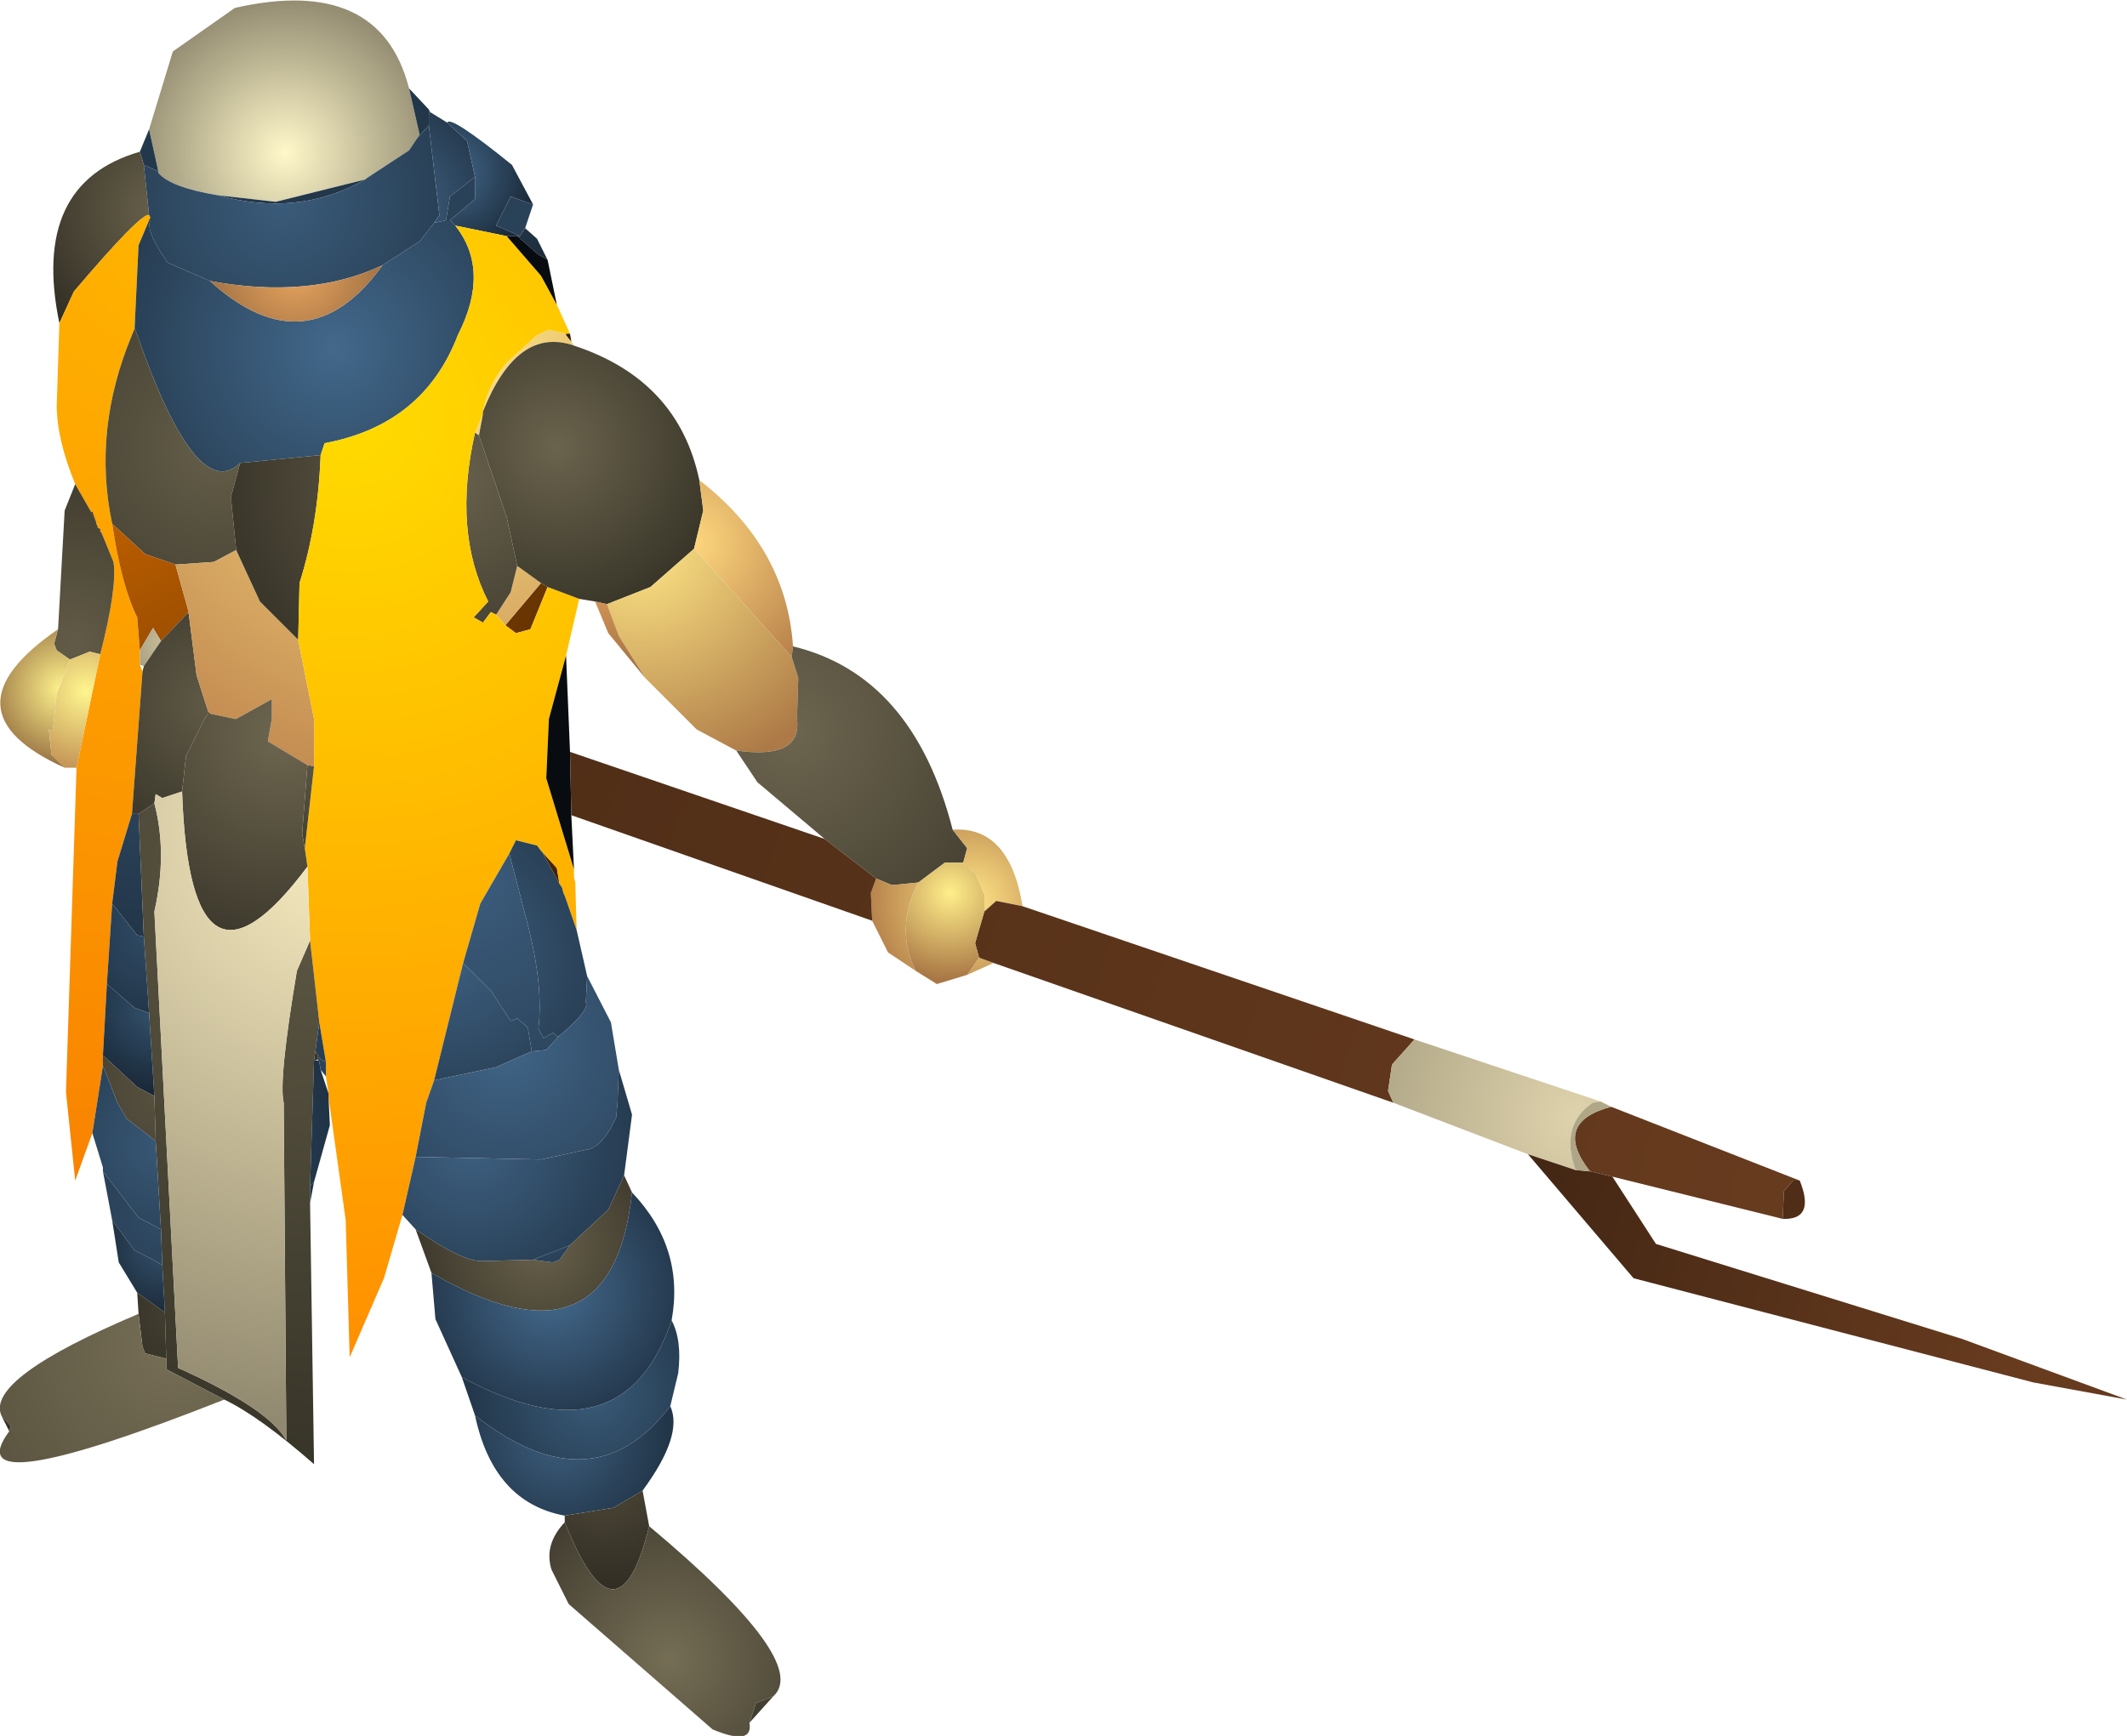<?xml version="1.0" encoding="UTF-8" standalone="no"?>
<svg xmlns:ffdec="https://www.free-decompiler.com/flash" xmlns:xlink="http://www.w3.org/1999/xlink" ffdec:objectType="shape" height="65.8px" width="80.6px" xmlns="http://www.w3.org/2000/svg">
  <g transform="matrix(1.0, 0.0, 0.0, 1.0, 6.4, 44.5)">
    <path d="M-0.75 -39.6 L0.15 -42.55 2.5 -44.2 Q8.0 -45.45 9.1 -41.15 L9.5 -39.4 9.4 -39.25 9.1 -38.8 7.5 -37.75 7.45 -37.7 4.05 -36.85 1.85 -37.1 Q0.05 -37.4 -0.4 -37.95 L-0.4 -38.0 -0.75 -39.6" fill="url(#gradient0)" fill-rule="evenodd" stroke="none"/>
    <path d="M-1.1 -38.75 L-0.75 -39.6 -0.4 -38.0 -0.95 -38.25 -1.1 -38.75 M9.1 -41.15 L9.85 -40.35 9.85 -40.15 9.85 -39.75 9.4 -39.25 9.5 -39.4 9.1 -41.15 M1.85 -37.1 L4.05 -36.85 7.45 -37.7 Q4.9 -36.25 1.85 -37.1" fill="url(#gradient1)" fill-rule="evenodd" stroke="none"/>
    <path d="M-4.15 -32.25 Q-5.25 -37.55 -1.1 -38.75 L-0.95 -38.25 -0.75 -36.35 Q-1.05 -36.45 -3.6 -33.45 L-4.15 -32.25" fill="url(#gradient2)" fill-rule="evenodd" stroke="none"/>
    <path d="M-2.9 -1.55 L-3.55 0.25 -3.9 -3.1 -3.5 -15.4 -2.6 -19.7 Q-1.95 -22.25 -2.1 -23.2 L-2.55 -24.3 -2.6 -24.35 -2.6 -24.45 -2.7 -24.5 -2.7 -24.55 -2.75 -24.65 -2.75 -24.7 -2.9 -25.1 -2.95 -25.1 -3.55 -26.15 Q-4.25 -27.85 -4.25 -29.15 L-4.15 -32.25 -3.6 -33.45 Q-1.05 -36.45 -0.75 -36.35 L-0.7 -36.25 -0.75 -36.15 -1.15 -35.2 -1.3 -32.05 -1.4 -31.8 Q-2.9 -28.2 -2.15 -24.65 -1.8 -22.3 -1.2 -21.1 L-1.1 -19.85 -1.1 -19.3 -1.0 -19.05 -1.4 -13.65 -1.95 -11.85 -2.15 -10.25 -2.35 -7.2 -2.5 -4.5 -2.5 -4.1 -2.9 -1.55" fill="url(#gradient3)" fill-rule="evenodd" stroke="none"/>
    <path d="M9.85 -40.35 L9.9 -40.25 9.85 -40.15 9.85 -40.35 M-0.7 -36.15 L-0.7 -36.25 -0.75 -36.35 -0.95 -38.25 -0.4 -38.0 -0.4 -37.95 Q0.05 -37.4 1.85 -37.1 4.9 -36.25 7.45 -37.7 L7.5 -37.75 9.1 -38.8 9.4 -39.25 9.85 -39.75 10.25 -36.35 10.05 -36.05 9.5 -35.35 8.1 -34.45 Q5.35 -33.15 1.55 -33.85 L-0.05 -34.55 Q-0.9 -35.75 -0.7 -36.15" fill="url(#gradient4)" fill-rule="evenodd" stroke="none"/>
    <path d="M9.9 -40.25 L10.55 -39.85 11.3 -39.15 11.6 -37.8 10.65 -37.05 10.5 -36.15 10.05 -36.05 10.25 -36.35 9.85 -39.75 9.85 -40.15 9.9 -40.25" fill="url(#gradient5)" fill-rule="evenodd" stroke="none"/>
    <path d="M10.55 -39.85 Q10.65 -40.15 13.0 -38.25 L13.8 -36.75 12.95 -37.05 12.5 -36.15 12.4 -35.95 13.3 -35.55 13.2 -35.55 12.8 -35.55 10.85 -35.95 10.65 -36.15 11.6 -36.95 11.6 -37.8 11.3 -39.15 10.55 -39.85" fill="url(#gradient6)" fill-rule="evenodd" stroke="none"/>
    <path d="M10.65 -36.15 L10.5 -36.15 10.65 -37.05 11.6 -37.8 11.6 -36.95 10.65 -36.15" fill="url(#gradient7)" fill-rule="evenodd" stroke="none"/>
    <path d="M-0.75 -36.15 L-0.7 -36.15 Q-0.9 -35.75 -0.05 -34.55 L1.55 -33.85 Q5.25 -30.5 8.1 -34.45 L9.5 -35.35 10.05 -36.05 10.5 -36.15 10.65 -36.15 10.85 -35.95 Q12.2 -34.25 10.95 -31.8 9.65 -28.4 5.9 -27.7 L5.75 -27.25 2.7 -26.95 Q1.05 -25.35 -1.2 -31.8 L-1.3 -32.05 -1.15 -35.2 -0.75 -36.15" fill="url(#gradient8)" fill-rule="evenodd" stroke="none"/>
    <path d="M13.8 -36.75 L13.5 -35.85 13.3 -35.55 12.4 -35.95 12.5 -36.15 12.95 -37.05 13.8 -36.75" fill="url(#gradient9)" fill-rule="evenodd" stroke="none"/>
    <path d="M13.5 -35.85 L13.95 -35.45 14.35 -34.65 14.0 -34.85 13.2 -35.55 13.3 -35.55 13.5 -35.85" fill="url(#gradient10)" fill-rule="evenodd" stroke="none"/>
    <path d="M-0.7 -36.15 L-0.75 -36.15 -0.7 -36.25 -0.7 -36.15" fill="url(#gradient11)" fill-rule="evenodd" stroke="none"/>
    <path d="M-1.3 -32.05 L-1.2 -31.8 Q1.05 -25.35 2.7 -26.95 L2.35 -25.65 2.55 -23.65 1.7 -23.2 0.25 -23.1 -0.9 -23.5 -2.15 -24.65 Q-2.9 -28.2 -1.4 -31.8 L-1.3 -32.05" fill="url(#gradient12)" fill-rule="evenodd" stroke="none"/>
    <path d="M14.1 -22.4 L14.35 -22.25 13.7 -20.65 13.15 -20.5 12.75 -20.8 14.1 -22.4 M0.25 -23.1 L0.75 -21.3 0.7 -21.25 -0.3 -20.2 -0.6 -20.7 -1.1 -19.85 -1.2 -21.1 Q-1.8 -22.3 -2.15 -24.65 L-0.9 -23.5 0.25 -23.1 M14.15 -12.2 L14.7 -11.6 14.8 -11.0 14.15 -12.2" fill="url(#gradient13)" fill-rule="evenodd" stroke="none"/>
    <path d="M-1.1 -19.85 L-0.6 -20.7 -0.3 -20.2 -0.95 -19.25 -1.1 -19.3 -1.1 -19.85" fill="url(#gradient14)" fill-rule="evenodd" stroke="none"/>
    <path d="M0.75 -21.25 L1.05 -18.9 1.5 -17.5 1.5 -17.45 1.35 -17.25 0.65 -15.85 0.5 -14.5 -0.25 -14.25 -0.5 -14.4 -0.55 -14.05 -1.15 -13.65 -1.4 -13.65 -1.0 -19.05 -0.95 -19.25 -0.3 -20.2 0.7 -21.25 0.75 -21.25" fill="url(#gradient15)" fill-rule="evenodd" stroke="none"/>
    <path d="M0.75 -21.3 L0.75 -21.25 0.7 -21.25 0.75 -21.3" fill="url(#gradient16)" fill-rule="evenodd" stroke="none"/>
    <path d="M15.25 -31.55 L15.35 -31.4 Q13.2 -32.15 11.9 -28.9 12.1 -29.95 12.8 -30.75 L13.95 -31.8 14.4 -32.0 15.05 -31.85 15.05 -31.8 15.25 -31.55 M11.9 -28.8 L11.75 -28.0 11.6 -28.1 11.9 -28.8 M13.2 -23.05 L14.1 -22.4 12.75 -20.8 12.4 -21.2 12.95 -22.05 13.2 -23.05 M0.75 -21.25 L0.75 -21.3 0.25 -23.1 1.7 -23.2 2.55 -23.65 3.45 -21.7 4.9 -20.25 5.5 -17.25 5.5 -15.45 5.25 -15.5 3.75 -16.4 3.9 -17.25 3.9 -18.0 2.55 -17.25 2.5 -17.25 1.55 -17.45 1.5 -17.5 1.05 -18.9 0.75 -21.25" fill="url(#gradient17)" fill-rule="evenodd" stroke="none"/>
    <path d="M2.7 -26.95 L5.75 -27.25 Q5.65 -24.6 4.95 -22.4 L4.9 -20.25 3.45 -21.7 2.55 -23.65 2.35 -25.65 2.7 -26.95 M11.75 -28.0 L12.8 -24.9 13.2 -23.05 12.95 -22.05 12.4 -21.2 12.2 -21.3 11.9 -20.9 11.55 -21.1 12.1 -21.7 Q10.75 -24.35 11.6 -28.1 L11.75 -28.0" fill="url(#gradient18)" fill-rule="evenodd" stroke="none"/>
    <path d="M15.35 -11.55 L15.35 -11.25 15.4 -11.05 15.45 -9.25 15.0 -10.55 14.95 -10.65 14.9 -10.85 14.8 -11.0 14.7 -11.6 14.15 -12.2 14.1 -12.25 13.95 -12.45 13.15 -12.65 12.9 -12.15 11.8 -10.25 11.15 -8.0 10.05 -3.55 9.75 -2.7 9.35 -0.65 8.85 1.55 8.15 3.95 6.85 6.95 6.7 1.75 6.05 -2.9 6.05 -3.05 5.95 -3.7 5.95 -4.25 5.7 -5.75 5.35 -8.85 5.25 -11.65 5.15 -12.35 5.5 -15.45 5.5 -17.25 4.9 -20.25 4.95 -22.4 Q5.65 -24.6 5.75 -27.25 L5.9 -27.7 Q9.65 -28.4 10.95 -31.8 12.2 -34.25 10.85 -35.95 L12.8 -35.55 14.1 -34.05 14.7 -32.95 15.2 -31.85 15.05 -31.85 14.4 -32.0 13.95 -31.8 12.8 -30.75 Q12.1 -29.95 11.9 -28.9 L11.9 -28.8 11.6 -28.1 Q10.75 -24.35 12.1 -21.7 L11.55 -21.1 11.9 -20.9 12.2 -21.3 12.4 -21.2 12.75 -20.8 13.15 -20.5 13.7 -20.65 14.35 -22.25 15.55 -21.8 15.05 -19.65 14.4 -17.25 14.3 -15.0 15.35 -11.55" fill="url(#gradient19)" fill-rule="evenodd" stroke="none"/>
    <path d="M8.1 -34.45 Q5.25 -30.5 1.55 -33.85 5.35 -33.15 8.1 -34.45" fill="url(#gradient20)" fill-rule="evenodd" stroke="none"/>
    <path d="M15.25 -13.6 L15.35 -11.55 14.3 -15.0 14.4 -17.25 15.05 -19.65 15.2 -16.0 15.25 -13.6 M14.35 -34.65 L14.7 -32.95 14.1 -34.05 12.8 -35.55 13.2 -35.55 14.0 -34.85 14.35 -34.65" fill="url(#gradient21)" fill-rule="evenodd" stroke="none"/>
    <path d="M15.2 -31.85 L15.25 -31.55 15.05 -31.8 15.05 -31.85 15.2 -31.85" fill="url(#gradient22)" fill-rule="evenodd" stroke="none"/>
    <path d="M15.35 -31.4 Q19.3 -30.1 20.1 -26.3 L20.25 -25.15 19.9 -23.7 18.25 -22.25 16.6 -21.6 16.15 -21.7 15.55 -21.8 14.35 -22.25 14.1 -22.4 13.2 -23.05 12.8 -24.9 11.75 -28.0 11.9 -28.8 11.9 -28.9 Q13.2 -32.15 15.35 -31.4" fill="url(#gradient23)" fill-rule="evenodd" stroke="none"/>
    <path d="M-4.2 -20.65 L-3.95 -25.15 -3.55 -26.15 -2.95 -25.1 -2.75 -24.7 -2.75 -24.65 -2.7 -24.55 -2.7 -24.5 -2.6 -24.45 -2.6 -24.35 -2.55 -24.3 -2.1 -23.2 Q-1.95 -22.25 -2.6 -19.7 L-3.0 -19.8 -3.75 -19.5 -4.25 -19.85 -4.35 -20.1 -4.2 -20.65" fill="url(#gradient24)" fill-rule="evenodd" stroke="none"/>
    <path d="M-3.95 -15.4 Q-8.7 -17.55 -4.2 -20.65 L-4.35 -20.1 -4.25 -19.85 -3.75 -19.5 -4.25 -18.2 -4.35 -17.25 -4.4 -16.8 -4.55 -16.85 -4.45 -15.9 -3.95 -15.4" fill="url(#gradient25)" fill-rule="evenodd" stroke="none"/>
    <path d="M-3.5 -15.4 L-3.95 -15.4 -4.45 -15.9 -4.55 -16.85 -4.4 -16.8 -4.35 -17.25 -4.25 -18.2 -3.75 -19.5 -3.0 -19.8 -2.6 -19.7 -3.5 -15.4" fill="url(#gradient26)" fill-rule="evenodd" stroke="none"/>
    <path d="M-2.95 -25.1 L-2.9 -25.1 -2.75 -24.7 -2.95 -25.1" fill="url(#gradient27)" fill-rule="evenodd" stroke="none"/>
    <path d="M20.1 -26.3 Q23.4 -23.75 23.65 -20.0 L23.6 -19.6 19.9 -23.7 20.25 -25.15 20.1 -26.3" fill="url(#gradient28)" fill-rule="evenodd" stroke="none"/>
    <path d="M16.6 -21.6 L18.25 -22.25 19.9 -23.7 23.6 -19.6 23.85 -18.8 23.8 -17.25 Q24.0 -15.7 21.5 -16.05 L20.0 -16.85 18.05 -18.8 17.05 -20.4 16.6 -21.6" fill="url(#gradient29)" fill-rule="evenodd" stroke="none"/>
    <path d="M16.15 -21.7 L16.6 -21.6 17.05 -20.4 18.05 -18.8 16.65 -20.5 16.15 -21.7" fill="url(#gradient30)" fill-rule="evenodd" stroke="none"/>
    <path d="M5.25 -15.5 L5.5 -15.45 5.15 -12.35 5.05 -12.9 5.25 -15.5" fill="url(#gradient31)" fill-rule="evenodd" stroke="none"/>
    <path d="M1.55 -17.45 L2.5 -17.25 2.55 -17.25 3.9 -18.0 3.9 -17.25 3.75 -16.4 5.25 -15.5 5.05 -12.9 5.15 -12.35 5.25 -11.65 Q0.8 -5.7 0.5 -14.5 L0.65 -15.85 1.35 -17.25 1.5 -17.45 1.55 -17.45" fill="url(#gradient32)" fill-rule="evenodd" stroke="none"/>
    <path d="M1.5 -17.5 L1.55 -17.45 1.5 -17.45 1.5 -17.5" fill="url(#gradient33)" fill-rule="evenodd" stroke="none"/>
    <path d="M23.65 -20.0 Q28.2 -18.9 29.7 -13.05 L30.25 -12.35 30.1 -11.8 29.4 -11.8 28.4 -11.05 27.4 -10.95 26.8 -11.2 24.85 -12.7 22.3 -14.85 21.5 -16.05 Q24.0 -15.7 23.8 -17.25 L23.85 -18.8 23.6 -19.6 23.65 -20.0" fill="url(#gradient34)" fill-rule="evenodd" stroke="none"/>
    <path d="M31.25 -8.0 L30.25 -7.55 30.7 -8.2 31.25 -8.0 M28.3 -7.7 L27.25 -8.4 26.65 -9.6 26.6 -10.65 26.8 -11.2 27.4 -10.95 28.4 -11.05 Q27.5 -9.3 28.3 -7.7 M29.7 -13.05 Q31.85 -13.2 32.35 -10.15 L31.35 -10.35 30.9 -9.95 30.9 -10.6 30.55 -11.4 30.1 -11.8 30.25 -12.35 29.7 -13.05" fill="url(#gradient35)" fill-rule="evenodd" stroke="none"/>
    <path d="M61.8 0.25 L61.55 0.25 61.2 0.65 61.15 1.7 54.7 0.1 53.85 -0.1 Q52.4 -1.95 54.65 -2.55 L61.8 0.25 M46.4 -2.7 L31.25 -8.0 30.7 -8.2 30.55 -8.75 30.9 -9.95 31.35 -10.35 32.35 -10.15 47.2 -5.1 46.35 -4.15 46.2 -3.15 46.4 -2.7 M26.65 -9.6 L15.25 -13.6 15.2 -16.0 24.85 -12.7 26.8 -11.2 26.6 -10.65 26.65 -9.6" fill="url(#gradient36)" fill-rule="evenodd" stroke="none"/>
    <path d="M30.25 -7.55 L29.1 -7.2 28.3 -7.7 Q27.5 -9.3 28.4 -11.05 L29.4 -11.8 30.1 -11.8 30.55 -11.4 30.9 -10.6 30.9 -9.95 30.55 -8.75 30.7 -8.2 30.25 -7.55" fill="url(#gradient37)" fill-rule="evenodd" stroke="none"/>
    <path d="M-1.15 -13.65 L-0.95 -9.0 -1.2 -9.05 -2.15 -10.25 -1.95 -11.85 -1.4 -13.65 -1.15 -13.65" fill="url(#gradient38)" fill-rule="evenodd" stroke="none"/>
    <path d="M5.35 1.1 L5.5 11.0 Q3.45 9.2 2.1 8.55 L-0.1 7.4 -0.1 7.0 -0.15 5.25 -0.25 3.45 -0.3 2.1 -0.5 -1.25 -0.55 -2.95 -0.75 -6.1 -0.95 -9.0 -1.15 -13.65 -0.55 -14.05 Q-0.05 -12.15 -0.55 -9.95 L0.35 7.35 Q3.8 8.9 4.45 10.1 L4.35 -2.7 Q4.15 -3.55 4.85 -7.7 L5.35 -8.85 5.7 -5.75 5.55 -4.65 5.5 -4.3 5.35 0.45 5.35 1.1" fill="url(#gradient39)" fill-rule="evenodd" stroke="none"/>
    <path d="M0.5 -14.5 Q0.8 -5.7 5.25 -11.65 L5.35 -8.85 4.85 -7.7 Q4.15 -3.55 4.35 -2.7 L4.45 10.1 Q3.8 8.9 0.35 7.35 L-0.55 -9.95 Q-0.05 -12.15 -0.55 -14.05 L-0.5 -14.4 -0.25 -14.25 0.5 -14.5" fill="url(#gradient40)" fill-rule="evenodd" stroke="none"/>
    <path d="M-0.95 -9.0 L-0.75 -6.1 -1.3 -6.3 -2.35 -7.2 -2.15 -10.25 -1.2 -9.05 -0.95 -9.0" fill="url(#gradient41)" fill-rule="evenodd" stroke="none"/>
    <path d="M-0.75 -6.1 L-0.55 -2.95 -1.2 -3.3 -2.5 -4.5 -2.35 -7.2 -1.3 -6.3 -0.75 -6.1" fill="url(#gradient42)" fill-rule="evenodd" stroke="none"/>
    <path d="M-0.55 -2.95 L-0.5 -1.25 -1.6 -2.1 -1.95 -2.7 -2.5 -4.1 -2.5 -4.5 -1.2 -3.3 -0.55 -2.95 M5.55 -4.65 L5.65 -4.5 5.65 -4.45 5.65 -4.35 5.55 -4.3 5.5 -4.3 5.55 -4.65" fill="url(#gradient43)" fill-rule="evenodd" stroke="none"/>
    <path d="M6.05 -2.9 L6.1 -1.85 5.5 0.3 5.35 0.45 5.5 -4.3 5.55 -4.3 5.65 -4.3 5.7 -4.25 5.75 -3.95 6.05 -3.05 6.05 -2.9 M-2.5 -0.1 L-2.5 -0.25 -2.9 -1.55 -2.5 -4.1 -1.95 -2.7 -1.6 -2.1 -0.5 -1.25 -0.3 2.1 -1.15 1.65 -2.5 -0.1" fill="url(#gradient44)" fill-rule="evenodd" stroke="none"/>
    <path d="M15.45 -9.25 L15.85 -7.5 15.8 -6.5 Q15.95 -6.2 14.75 -5.2 L14.55 -5.35 14.2 -5.15 14.0 -5.5 Q14.2 -7.1 13.6 -9.45 L12.9 -12.15 13.15 -12.65 13.95 -12.45 14.1 -12.25 14.15 -12.2 14.8 -11.0 14.9 -10.85 14.95 -10.65 15.0 -10.55 15.45 -9.25 M5.95 -4.25 L5.75 -4.35 5.65 -4.5 5.55 -4.65 5.7 -5.75 5.95 -4.25 M10.05 -3.55 L11.15 -8.0 12.2 -6.95 12.95 -5.8 13.2 -5.9 13.6 -5.55 13.75 -4.65 12.4 -4.05 10.05 -3.55" fill="url(#gradient45)" fill-rule="evenodd" stroke="none"/>
    <path d="M11.15 -8.0 L11.8 -10.25 12.9 -12.15 13.6 -9.45 Q14.2 -7.1 14.0 -5.5 L14.2 -5.15 14.55 -5.35 14.75 -5.2 14.3 -4.7 13.75 -4.65 13.6 -5.55 13.2 -5.9 12.95 -5.8 12.2 -6.95 11.15 -8.0" fill="url(#gradient46)" fill-rule="evenodd" stroke="none"/>
    <path d="M15.85 -7.5 L16.75 -5.75 17.05 -3.95 17.0 -2.7 16.95 -2.15 Q16.5 -1.15 15.95 -0.95 L14.1 -0.55 9.35 -0.65 9.75 -2.7 10.05 -3.55 12.4 -4.05 13.75 -4.65 14.3 -4.7 14.75 -5.2 Q15.95 -6.2 15.8 -6.5 L15.85 -7.5 M5.75 -4.35 L5.95 -4.25 5.95 -3.7 5.75 -3.95 5.7 -4.25 5.65 -4.35 5.65 -4.45 5.75 -4.35" fill="url(#gradient47)" fill-rule="evenodd" stroke="none"/>
    <path d="M5.5 0.3 L5.35 1.1 5.35 0.45 5.5 0.3 M-2.15 1.75 L-2.5 -0.1 -1.15 1.65 -0.3 2.1 -0.25 3.45 Q-0.75 3.15 -1.3 2.9 L-2.15 1.75" fill="url(#gradient48)" fill-rule="evenodd" stroke="none"/>
    <path d="M5.65 -4.5 L5.75 -4.35 5.65 -4.45 5.65 -4.5" fill="url(#gradient49)" fill-rule="evenodd" stroke="none"/>
    <path d="M51.5 -0.75 L46.4 -2.7 46.2 -3.15 46.35 -4.15 47.2 -5.1 54.25 -2.75 53.95 -2.7 Q52.7 -1.85 53.3 -0.15 L51.5 -0.75" fill="url(#gradient50)" fill-rule="evenodd" stroke="none"/>
    <path d="M53.85 -0.1 L54.7 0.1 56.35 2.65 67.95 6.25 74.2 8.55 70.65 7.9 55.5 3.95 51.5 -0.75 53.3 -0.15 53.85 -0.1" fill="url(#gradient51)" fill-rule="evenodd" stroke="none"/>
    <path d="M54.65 -2.55 Q52.4 -1.95 53.85 -0.1 L53.3 -0.15 Q52.7 -1.85 53.95 -2.7 L54.25 -2.75 54.65 -2.55" fill="url(#gradient52)" fill-rule="evenodd" stroke="none"/>
    <path d="M5.65 -4.35 L5.7 -4.25 5.65 -4.3 5.65 -4.35" fill="url(#gradient53)" fill-rule="evenodd" stroke="none"/>
    <path d="M17.05 -3.95 L17.55 -2.25 17.25 0.05 16.65 1.35 15.2 2.7 13.8 3.25 11.9 3.3 Q11.15 3.35 9.35 2.1 L8.85 1.55 9.35 -0.65 14.1 -0.55 15.95 -0.95 Q16.5 -1.15 16.95 -2.15 L17.0 -2.7 17.05 -3.95" fill="url(#gradient54)" fill-rule="evenodd" stroke="none"/>
    <path d="M17.25 0.05 L17.55 0.7 Q16.8 7.7 9.95 3.75 L9.35 2.1 Q11.15 3.35 11.9 3.3 L13.8 3.25 14.55 3.35 14.8 3.25 15.2 2.7 16.65 1.35 17.25 0.05" fill="url(#gradient55)" fill-rule="evenodd" stroke="none"/>
    <path d="M15.2 2.7 L14.8 3.25 14.55 3.35 13.8 3.25 15.2 2.7" fill="url(#gradient56)" fill-rule="evenodd" stroke="none"/>
    <path d="M-1.2 4.5 L-1.9 3.35 -2.15 1.75 -1.3 2.9 Q-0.75 3.15 -0.25 3.45 L-0.15 5.25 -1.2 4.5" fill="url(#gradient57)" fill-rule="evenodd" stroke="none"/>
    <path d="M-1.15 5.3 L-1.2 4.5 -0.15 5.25 -0.1 7.0 -0.9 6.8 -1.0 6.55 -1.15 5.3" fill="url(#gradient58)" fill-rule="evenodd" stroke="none"/>
    <path d="M2.1 8.55 Q-8.15 12.6 -6.05 9.75 L-6.0 9.55 -6.35 9.15 Q-6.95 7.75 -1.15 5.3 L-1.0 6.55 -0.9 6.8 -0.1 7.0 -0.1 7.4 2.1 8.55" fill="url(#gradient59)" fill-rule="evenodd" stroke="none"/>
    <path d="M-6.05 9.75 L-6.35 9.15 -6.0 9.55 -6.05 9.75" fill="url(#gradient60)" fill-rule="evenodd" stroke="none"/>
    <path d="M61.15 1.7 L61.2 0.65 61.55 0.25 61.8 0.25 Q62.4 1.75 61.15 1.7" fill="url(#gradient61)" fill-rule="evenodd" stroke="none"/>
    <path d="M17.55 0.7 Q19.55 2.8 19.05 5.55 17.2 11.0 11.1 7.7 L10.1 5.5 9.95 3.75 Q16.8 7.7 17.55 0.7" fill="url(#gradient62)" fill-rule="evenodd" stroke="none"/>
    <path d="M19.05 5.55 Q19.45 6.3 19.3 7.55 L19.0 8.8 Q16.05 12.65 11.6 9.15 L11.1 7.7 Q17.2 11.0 19.05 5.55" fill="url(#gradient63)" fill-rule="evenodd" stroke="none"/>
    <path d="M19.0 8.8 Q19.5 9.9 17.95 12.0 L16.85 12.65 15.0 12.95 Q12.3 12.45 11.6 9.15 16.05 12.65 19.0 8.8" fill="url(#gradient64)" fill-rule="evenodd" stroke="none"/>
    <path d="M17.95 12.0 L18.2 13.35 Q17.0 18.2 15.0 13.2 L15.0 12.95 16.85 12.65 17.95 12.0" fill="url(#gradient65)" fill-rule="evenodd" stroke="none"/>
    <path d="M18.2 13.35 Q24.35 18.5 22.9 19.8 L22.25 20.05 22.0 20.8 Q22.15 21.7 20.6 21.05 L15.15 16.3 14.5 15.0 Q14.2 14.05 15.0 13.2 17.0 18.2 18.2 13.35" fill="url(#gradient66)" fill-rule="evenodd" stroke="none"/>
    <path d="M22.9 19.8 L22.0 20.8 22.25 20.05 22.9 19.8" fill="url(#gradient67)" fill-rule="evenodd" stroke="none"/>
  </g>
  <defs>
    <radialGradient cx="0" cy="0" gradientTransform="matrix(0.007, 0.0, 0.0, 0.007, 4.4, -38.7)" gradientUnits="userSpaceOnUse" id="gradient0" r="819.2" spreadMethod="pad">
      <stop offset="0.0" stop-color="#fff8ca"/>
      <stop offset="1.0" stop-color="#958e73"/>
    </radialGradient>
    <radialGradient cx="0" cy="0" gradientTransform="matrix(0.013, 0.0, 0.0, 0.013, -0.45, -37.8)" gradientUnits="userSpaceOnUse" id="gradient1" r="819.2" spreadMethod="pad">
      <stop offset="0.0" stop-color="#24384b"/>
      <stop offset="1.0" stop-color="#23374a"/>
    </radialGradient>
    <radialGradient cx="0" cy="0" gradientTransform="matrix(0.007, 0.0, 0.0, 0.007, -0.25, -36.5)" gradientUnits="userSpaceOnUse" id="gradient2" r="819.2" spreadMethod="pad">
      <stop offset="0.0" stop-color="#69634c"/>
      <stop offset="1.0" stop-color="#312d23"/>
    </radialGradient>
    <radialGradient cx="0" cy="0" gradientTransform="matrix(0.044, 0.0, 0.0, 0.044, 0.45, -35.8)" gradientUnits="userSpaceOnUse" id="gradient3" r="819.2" spreadMethod="pad">
      <stop offset="0.0" stop-color="#ffb400"/>
      <stop offset="1.0" stop-color="#f98300"/>
    </radialGradient>
    <radialGradient cx="0" cy="0" gradientTransform="matrix(0.008, 0.0, 0.0, 0.008, 4.3, -36.9)" gradientUnits="userSpaceOnUse" id="gradient4" r="819.2" spreadMethod="pad">
      <stop offset="0.0" stop-color="#3a5b7a"/>
      <stop offset="1.0" stop-color="#283f54"/>
    </radialGradient>
    <radialGradient cx="0" cy="0" gradientTransform="matrix(0.005, 0.0, 0.0, 0.005, 8.25, -36.75)" gradientUnits="userSpaceOnUse" id="gradient5" r="819.2" spreadMethod="pad">
      <stop offset="0.0" stop-color="#43688c"/>
      <stop offset="1.0" stop-color="#25394d"/>
    </radialGradient>
    <radialGradient cx="0" cy="0" gradientTransform="matrix(0.004, 0.0, 0.0, 0.004, 10.65, -37.95)" gradientUnits="userSpaceOnUse" id="gradient6" r="819.2" spreadMethod="pad">
      <stop offset="0.0" stop-color="#43698d"/>
      <stop offset="1.0" stop-color="#1a2937"/>
    </radialGradient>
    <radialGradient cx="0" cy="0" gradientTransform="matrix(0.003, 0.0, 0.0, 0.003, 11.5, -37.9)" gradientUnits="userSpaceOnUse" id="gradient7" r="819.2" spreadMethod="pad">
      <stop offset="0.0" stop-color="#2a4259"/>
      <stop offset="1.0" stop-color="#2a4258"/>
    </radialGradient>
    <radialGradient cx="0" cy="0" gradientTransform="matrix(0.011, 0.0, 0.0, 0.011, 6.3, -31.3)" gradientUnits="userSpaceOnUse" id="gradient8" r="819.2" spreadMethod="pad">
      <stop offset="0.0" stop-color="#42688b"/>
      <stop offset="1.0" stop-color="#253a4e"/>
    </radialGradient>
    <radialGradient cx="0" cy="0" gradientTransform="matrix(0.002, 0.0, 0.0, 0.002, 13.75, -36.8)" gradientUnits="userSpaceOnUse" id="gradient9" r="819.2" spreadMethod="pad">
      <stop offset="0.0" stop-color="#2a4258"/>
      <stop offset="1.0" stop-color="#2a4258"/>
    </radialGradient>
    <radialGradient cx="0" cy="0" gradientTransform="matrix(0.002, 0.0, 0.0, 0.002, 12.8, -35.9)" gradientUnits="userSpaceOnUse" id="gradient10" r="819.2" spreadMethod="pad">
      <stop offset="0.0" stop-color="#233649"/>
      <stop offset="1.0" stop-color="#1d2d3d"/>
    </radialGradient>
    <radialGradient cx="0" cy="0" gradientTransform="matrix(0.006, 0.0, 0.0, 0.006, -0.6, -35.5)" gradientUnits="userSpaceOnUse" id="gradient11" r="819.2" spreadMethod="pad">
      <stop offset="0.0" stop-color="#080c10"/>
      <stop offset="1.0" stop-color="#080c10"/>
    </radialGradient>
    <radialGradient cx="0" cy="0" gradientTransform="matrix(0.008, 0.0, 0.0, 0.008, 1.8, -27.55)" gradientUnits="userSpaceOnUse" id="gradient12" r="819.2" spreadMethod="pad">
      <stop offset="0.0" stop-color="#645e49"/>
      <stop offset="1.0" stop-color="#464233"/>
    </radialGradient>
    <radialGradient cx="0" cy="0" gradientTransform="matrix(0.036, 0.0, 0.0, 0.036, -4.35, -29.3)" gradientUnits="userSpaceOnUse" id="gradient13" r="819.2" spreadMethod="pad">
      <stop offset="0.0" stop-color="#d66b00"/>
      <stop offset="1.0" stop-color="#331a00"/>
    </radialGradient>
    <radialGradient cx="0" cy="0" gradientTransform="matrix(0.002, 0.0, 0.0, 0.002, -0.1, -20.15)" gradientUnits="userSpaceOnUse" id="gradient14" r="819.2" spreadMethod="pad">
      <stop offset="0.0" stop-color="#c9bf9b"/>
      <stop offset="1.0" stop-color="#a2997c"/>
    </radialGradient>
    <radialGradient cx="0" cy="0" gradientTransform="matrix(0.007, 0.0, 0.0, 0.007, 1.6, -17.85)" gradientUnits="userSpaceOnUse" id="gradient15" r="819.2" spreadMethod="pad">
      <stop offset="0.0" stop-color="#605a46"/>
      <stop offset="1.0" stop-color="#383529"/>
    </radialGradient>
    <radialGradient cx="0" cy="0" gradientTransform="matrix(0.005, 0.0, 0.0, 0.005, 0.9, -19.9)" gradientUnits="userSpaceOnUse" id="gradient16" r="819.2" spreadMethod="pad">
      <stop offset="0.0" stop-color="#a37343"/>
      <stop offset="1.0" stop-color="#896138"/>
    </radialGradient>
    <radialGradient cx="0" cy="0" gradientTransform="matrix(0.021, 0.0, 0.0, 0.021, 10.4, -31.2)" gradientUnits="userSpaceOnUse" id="gradient17" r="819.2" spreadMethod="pad">
      <stop offset="0.0" stop-color="#ffe686"/>
      <stop offset="1.0" stop-color="#c28950"/>
    </radialGradient>
    <radialGradient cx="0" cy="0" gradientTransform="matrix(0.01, 0.0, 0.0, 0.01, 10.6, -26.35)" gradientUnits="userSpaceOnUse" id="gradient18" r="819.2" spreadMethod="pad">
      <stop offset="0.0" stop-color="#68614c"/>
      <stop offset="1.0" stop-color="#3b372b"/>
    </radialGradient>
    <radialGradient cx="0" cy="0" gradientTransform="matrix(0.043, 0.0, 0.0, 0.043, 6.9, -28.65)" gradientUnits="userSpaceOnUse" id="gradient19" r="819.2" spreadMethod="pad">
      <stop offset="0.0" stop-color="#ffdb00"/>
      <stop offset="1.0" stop-color="#ff9000"/>
    </radialGradient>
    <radialGradient cx="0" cy="0" gradientTransform="matrix(0.004, 0.0, 0.0, 0.004, 4.8, -34.35)" gradientUnits="userSpaceOnUse" id="gradient20" r="819.2" spreadMethod="pad">
      <stop offset="0.0" stop-color="#eca761"/>
      <stop offset="1.0" stop-color="#a37343"/>
    </radialGradient>
    <radialGradient cx="0" cy="0" gradientTransform="matrix(0.031, 0.0, 0.0, 0.031, 13.4, -33.15)" gradientUnits="userSpaceOnUse" id="gradient21" r="819.2" spreadMethod="pad">
      <stop offset="0.0" stop-color="#080c10"/>
      <stop offset="1.0" stop-color="#080c10"/>
    </radialGradient>
    <radialGradient cx="0" cy="0" gradientTransform="matrix(0.002, 0.0, 0.0, 0.002, 15.15, -31.95)" gradientUnits="userSpaceOnUse" id="gradient22" r="819.2" spreadMethod="pad">
      <stop offset="0.0" stop-color="#331a00"/>
      <stop offset="1.0" stop-color="#331a00"/>
    </radialGradient>
    <radialGradient cx="0" cy="0" gradientTransform="matrix(0.008, 0.0, 0.0, 0.008, 14.7, -27.55)" gradientUnits="userSpaceOnUse" id="gradient23" r="819.2" spreadMethod="pad">
      <stop offset="0.0" stop-color="#6a634d"/>
      <stop offset="1.0" stop-color="#383528"/>
    </radialGradient>
    <radialGradient cx="0" cy="0" gradientTransform="matrix(0.008, 0.0, 0.0, 0.008, -3.6, -20.05)" gradientUnits="userSpaceOnUse" id="gradient24" r="819.2" spreadMethod="pad">
      <stop offset="0.0" stop-color="#625b47"/>
      <stop offset="1.0" stop-color="#403c2e"/>
    </radialGradient>
    <radialGradient cx="0" cy="0" gradientTransform="matrix(0.004, 0.0, 0.0, 0.004, -4.05, -18.4)" gradientUnits="userSpaceOnUse" id="gradient25" r="819.2" spreadMethod="pad">
      <stop offset="0.0" stop-color="#fff38d"/>
      <stop offset="1.0" stop-color="#8b6239"/>
    </radialGradient>
    <radialGradient cx="0" cy="0" gradientTransform="matrix(0.004, 0.0, 0.0, 0.004, -3.15, -18.3)" gradientUnits="userSpaceOnUse" id="gradient26" r="819.2" spreadMethod="pad">
      <stop offset="0.0" stop-color="#fff68f"/>
      <stop offset="1.0" stop-color="#be8a50"/>
    </radialGradient>
    <radialGradient cx="0" cy="0" gradientTransform="matrix(0.003, 0.0, 0.0, 0.003, -2.95, -25.3)" gradientUnits="userSpaceOnUse" id="gradient27" r="819.2" spreadMethod="pad">
      <stop offset="0.0" stop-color="#331a00"/>
      <stop offset="1.0" stop-color="#331a00"/>
    </radialGradient>
    <radialGradient cx="0" cy="0" gradientTransform="matrix(0.007, 0.0, 0.0, 0.007, 19.75, -23.95)" gradientUnits="userSpaceOnUse" id="gradient28" r="819.2" spreadMethod="pad">
      <stop offset="0.0" stop-color="#ffd87e"/>
      <stop offset="1.0" stop-color="#b8814b"/>
    </radialGradient>
    <radialGradient cx="0" cy="0" gradientTransform="matrix(0.011, 0.0, 0.0, 0.011, 17.85, -23.8)" gradientUnits="userSpaceOnUse" id="gradient29" r="819.2" spreadMethod="pad">
      <stop offset="0.0" stop-color="#ffe786"/>
      <stop offset="1.0" stop-color="#ad7a47"/>
    </radialGradient>
    <radialGradient cx="0" cy="0" gradientTransform="matrix(0.006, 0.0, 0.0, 0.006, 16.5, -22.5)" gradientUnits="userSpaceOnUse" id="gradient30" r="819.2" spreadMethod="pad">
      <stop offset="0.0" stop-color="#db9a5a"/>
      <stop offset="1.0" stop-color="#8d643a"/>
    </radialGradient>
    <radialGradient cx="0" cy="0" gradientTransform="matrix(0.005, 0.0, 0.0, 0.005, 6.15, -16.15)" gradientUnits="userSpaceOnUse" id="gradient31" r="819.2" spreadMethod="pad">
      <stop offset="0.0" stop-color="#625c47"/>
      <stop offset="1.0" stop-color="#413d2f"/>
    </radialGradient>
    <radialGradient cx="0" cy="0" gradientTransform="matrix(0.01, 0.0, 0.0, 0.01, 4.3, -16.65)" gradientUnits="userSpaceOnUse" id="gradient32" r="819.2" spreadMethod="pad">
      <stop offset="0.0" stop-color="#6d664f"/>
      <stop offset="1.0" stop-color="#3b372b"/>
    </radialGradient>
    <radialGradient cx="0" cy="0" gradientTransform="matrix(8.0E-4, 0.0, 0.0, 8.0E-4, 1.65, -17.45)" gradientUnits="userSpaceOnUse" id="gradient33" r="819.2" spreadMethod="pad">
      <stop offset="0.0" stop-color="#261b10"/>
      <stop offset="1.0" stop-color="#261b10"/>
    </radialGradient>
    <radialGradient cx="0" cy="0" gradientTransform="matrix(0.01, 0.0, 0.0, 0.01, 23.6, -16.8)" gradientUnits="userSpaceOnUse" id="gradient34" r="819.2" spreadMethod="pad">
      <stop offset="0.0" stop-color="#6c654f"/>
      <stop offset="1.0" stop-color="#484334"/>
    </radialGradient>
    <radialGradient cx="0" cy="0" gradientTransform="matrix(0.005, 0.0, 0.0, 0.005, 30.45, -10.4)" gradientUnits="userSpaceOnUse" id="gradient35" r="819.2" spreadMethod="pad">
      <stop offset="0.0" stop-color="#ffe485"/>
      <stop offset="1.0" stop-color="#b37e49"/>
    </radialGradient>
    <radialGradient cx="0" cy="0" gradientTransform="matrix(0.061, 0.0, 0.0, 0.061, 61.2, 0.5)" gradientUnits="userSpaceOnUse" id="gradient36" r="819.2" spreadMethod="pad">
      <stop offset="0.0" stop-color="#673b1e"/>
      <stop offset="1.0" stop-color="#502e17"/>
    </radialGradient>
    <radialGradient cx="0" cy="0" gradientTransform="matrix(0.004, 0.0, 0.0, 0.004, 29.6, -10.65)" gradientUnits="userSpaceOnUse" id="gradient37" r="819.2" spreadMethod="pad">
      <stop offset="0.0" stop-color="#ffee8a"/>
      <stop offset="1.0" stop-color="#a97745"/>
    </radialGradient>
    <radialGradient cx="0" cy="0" gradientTransform="matrix(0.007, 0.0, 0.0, 0.007, -0.95, -14.3)" gradientUnits="userSpaceOnUse" id="gradient38" r="819.2" spreadMethod="pad">
      <stop offset="0.0" stop-color="#2b435a"/>
      <stop offset="1.0" stop-color="#223548"/>
    </radialGradient>
    <radialGradient cx="0" cy="0" gradientTransform="matrix(0.027, 0.0, 0.0, 0.027, 6.05, -10.9)" gradientUnits="userSpaceOnUse" id="gradient39" r="819.2" spreadMethod="pad">
      <stop offset="0.0" stop-color="#5e5844"/>
      <stop offset="1.0" stop-color="#373428"/>
    </radialGradient>
    <radialGradient cx="0" cy="0" gradientTransform="matrix(0.028, 0.0, 0.0, 0.028, 6.55, -12.9)" gradientUnits="userSpaceOnUse" id="gradient40" r="819.2" spreadMethod="pad">
      <stop offset="0.0" stop-color="#faeec1"/>
      <stop offset="1.0" stop-color="#8f876e"/>
    </radialGradient>
    <radialGradient cx="0" cy="0" gradientTransform="matrix(0.004, 0.0, 0.0, 0.004, -0.4, -9.25)" gradientUnits="userSpaceOnUse" id="gradient41" r="819.2" spreadMethod="pad">
      <stop offset="0.0" stop-color="#314d68"/>
      <stop offset="1.0" stop-color="#223649"/>
    </radialGradient>
    <radialGradient cx="0" cy="0" gradientTransform="matrix(0.004, 0.0, 0.0, 0.004, -0.4, -6.35)" gradientUnits="userSpaceOnUse" id="gradient42" r="819.2" spreadMethod="pad">
      <stop offset="0.0" stop-color="#355470"/>
      <stop offset="1.0" stop-color="#192837"/>
    </radialGradient>
    <radialGradient cx="0" cy="0" gradientTransform="matrix(0.008, 0.0, 0.0, 0.008, -0.25, -3.05)" gradientUnits="userSpaceOnUse" id="gradient43" r="819.2" spreadMethod="pad">
      <stop offset="0.0" stop-color="#57523f"/>
      <stop offset="1.0" stop-color="#353127"/>
    </radialGradient>
    <radialGradient cx="0" cy="0" gradientTransform="matrix(0.008, 0.0, 0.0, 0.008, -0.2, -1.1)" gradientUnits="userSpaceOnUse" id="gradient44" r="819.2" spreadMethod="pad">
      <stop offset="0.0" stop-color="#385876"/>
      <stop offset="1.0" stop-color="#203244"/>
    </radialGradient>
    <radialGradient cx="0" cy="0" gradientTransform="matrix(0.008, 0.0, 0.0, 0.008, 10.6, -8.2)" gradientUnits="userSpaceOnUse" id="gradient45" r="819.2" spreadMethod="pad">
      <stop offset="0.0" stop-color="#3c5e7f"/>
      <stop offset="1.0" stop-color="#263b4f"/>
    </radialGradient>
    <radialGradient cx="0" cy="0" gradientTransform="matrix(0.01, 0.0, 0.0, 0.01, 11.3, -10.95)" gradientUnits="userSpaceOnUse" id="gradient46" r="819.2" spreadMethod="pad">
      <stop offset="0.0" stop-color="#3b5c7c"/>
      <stop offset="1.0" stop-color="#2b435a"/>
    </radialGradient>
    <radialGradient cx="0" cy="0" gradientTransform="matrix(0.009, 0.0, 0.0, 0.009, 12.8, -4.75)" gradientUnits="userSpaceOnUse" id="gradient47" r="819.2" spreadMethod="pad">
      <stop offset="0.0" stop-color="#406486"/>
      <stop offset="1.0" stop-color="#2a4158"/>
    </radialGradient>
    <radialGradient cx="0" cy="0" gradientTransform="matrix(0.007, 0.0, 0.0, 0.007, -0.25, 1.6)" gradientUnits="userSpaceOnUse" id="gradient48" r="819.2" spreadMethod="pad">
      <stop offset="0.0" stop-color="#314c66"/>
      <stop offset="1.0" stop-color="#213346"/>
    </radialGradient>
    <radialGradient cx="0" cy="0" gradientTransform="matrix(0.002, 0.0, 0.0, 0.002, 5.0, -5.35)" gradientUnits="userSpaceOnUse" id="gradient49" r="819.2" spreadMethod="pad">
      <stop offset="0.0" stop-color="#080c10"/>
      <stop offset="1.0" stop-color="#080c10"/>
    </radialGradient>
    <radialGradient cx="0" cy="0" gradientTransform="matrix(0.009, 0.0, 0.0, 0.009, 53.35, -2.15)" gradientUnits="userSpaceOnUse" id="gradient50" r="819.2" spreadMethod="pad">
      <stop offset="0.0" stop-color="#dfd3ac"/>
      <stop offset="1.0" stop-color="#b3aa8a"/>
    </radialGradient>
    <radialGradient cx="0" cy="0" gradientTransform="matrix(0.027, 0.0, 0.0, 0.027, 70.8, 7.35)" gradientUnits="userSpaceOnUse" id="gradient51" r="819.2" spreadMethod="pad">
      <stop offset="0.0" stop-color="#693c1f"/>
      <stop offset="1.0" stop-color="#402513"/>
    </radialGradient>
    <radialGradient cx="0" cy="0" gradientTransform="matrix(0.003, 0.0, 0.0, 0.003, 54.2, -2.85)" gradientUnits="userSpaceOnUse" id="gradient52" r="819.2" spreadMethod="pad">
      <stop offset="0.0" stop-color="#b0a787"/>
      <stop offset="1.0" stop-color="#afa687"/>
    </radialGradient>
    <radialGradient cx="0" cy="0" gradientTransform="matrix(0.001, 0.0, 0.0, 0.001, 5.4, -5.35)" gradientUnits="userSpaceOnUse" id="gradient53" r="819.2" spreadMethod="pad">
      <stop offset="0.0" stop-color="#080c10"/>
      <stop offset="1.0" stop-color="#080c10"/>
    </radialGradient>
    <radialGradient cx="0" cy="0" gradientTransform="matrix(0.008, 0.0, 0.0, 0.008, 11.5, -1.15)" gradientUnits="userSpaceOnUse" id="gradient54" r="819.2" spreadMethod="pad">
      <stop offset="0.0" stop-color="#3e6081"/>
      <stop offset="1.0" stop-color="#24394d"/>
    </radialGradient>
    <radialGradient cx="0" cy="0" gradientTransform="matrix(0.006, 0.0, 0.0, 0.006, 14.05, 2.7)" gradientUnits="userSpaceOnUse" id="gradient55" r="819.2" spreadMethod="pad">
      <stop offset="0.0" stop-color="#68614b"/>
      <stop offset="1.0" stop-color="#3a362a"/>
    </radialGradient>
    <radialGradient cx="0" cy="0" gradientTransform="matrix(0.002, 0.0, 0.0, 0.002, 14.45, 2.35)" gradientUnits="userSpaceOnUse" id="gradient56" r="819.2" spreadMethod="pad">
      <stop offset="0.0" stop-color="#2f4a64"/>
      <stop offset="1.0" stop-color="#253a4f"/>
    </radialGradient>
    <radialGradient cx="0" cy="0" gradientTransform="matrix(0.003, 0.0, 0.0, 0.003, -0.25, 2.8)" gradientUnits="userSpaceOnUse" id="gradient57" r="819.2" spreadMethod="pad">
      <stop offset="0.0" stop-color="#34516c"/>
      <stop offset="1.0" stop-color="#1c2b3a"/>
    </radialGradient>
    <radialGradient cx="0" cy="0" gradientTransform="matrix(0.004, 0.0, 0.0, 0.004, 0.25, 5.4)" gradientUnits="userSpaceOnUse" id="gradient58" r="819.2" spreadMethod="pad">
      <stop offset="0.0" stop-color="#433f31"/>
      <stop offset="1.0" stop-color="#302e23"/>
    </radialGradient>
    <radialGradient cx="0" cy="0" gradientTransform="matrix(0.009, 0.0, 0.0, 0.009, 0.1, 6.65)" gradientUnits="userSpaceOnUse" id="gradient59" r="819.2" spreadMethod="pad">
      <stop offset="0.0" stop-color="#766e55"/>
      <stop offset="1.0" stop-color="#5c5642"/>
    </radialGradient>
    <radialGradient cx="0" cy="0" gradientTransform="matrix(0.002, 0.0, 0.0, 0.002, -6.5, 8.8)" gradientUnits="userSpaceOnUse" id="gradient60" r="819.2" spreadMethod="pad">
      <stop offset="0.0" stop-color="#383428"/>
      <stop offset="1.0" stop-color="#312e23"/>
    </radialGradient>
    <radialGradient cx="0" cy="0" gradientTransform="matrix(0.002, 0.0, 0.0, 0.002, 61.95, 0.5)" gradientUnits="userSpaceOnUse" id="gradient61" r="819.2" spreadMethod="pad">
      <stop offset="0.0" stop-color="#502d17"/>
      <stop offset="1.0" stop-color="#502d17"/>
    </radialGradient>
    <radialGradient cx="0" cy="0" gradientTransform="matrix(0.006, 0.0, 0.0, 0.006, 14.5, 4.4)" gradientUnits="userSpaceOnUse" id="gradient62" r="819.2" spreadMethod="pad">
      <stop offset="0.0" stop-color="#446a8e"/>
      <stop offset="1.0" stop-color="#24384c"/>
    </radialGradient>
    <radialGradient cx="0" cy="0" gradientTransform="matrix(0.006, 0.0, 0.0, 0.006, 16.05, 8.35)" gradientUnits="userSpaceOnUse" id="gradient63" r="819.2" spreadMethod="pad">
      <stop offset="0.0" stop-color="#395a78"/>
      <stop offset="1.0" stop-color="#223649"/>
    </radialGradient>
    <radialGradient cx="0" cy="0" gradientTransform="matrix(0.005, 0.0, 0.0, 0.005, 14.8, 9.95)" gradientUnits="userSpaceOnUse" id="gradient64" r="819.2" spreadMethod="pad">
      <stop offset="0.0" stop-color="#3c5d7d"/>
      <stop offset="1.0" stop-color="#223649"/>
    </radialGradient>
    <radialGradient cx="0" cy="0" gradientTransform="matrix(0.005, 0.0, 0.0, 0.005, 16.5, 11.55)" gradientUnits="userSpaceOnUse" id="gradient65" r="819.2" spreadMethod="pad">
      <stop offset="0.0" stop-color="#4c4737"/>
      <stop offset="1.0" stop-color="#322e24"/>
    </radialGradient>
    <radialGradient cx="0" cy="0" gradientTransform="matrix(0.008, 0.0, 0.0, 0.008, 18.95, 18.4)" gradientUnits="userSpaceOnUse" id="gradient66" r="819.2" spreadMethod="pad">
      <stop offset="0.0" stop-color="#756e55"/>
      <stop offset="1.0" stop-color="#423d30"/>
    </radialGradient>
    <radialGradient cx="0" cy="0" gradientTransform="matrix(0.003, 0.0, 0.0, 0.003, 23.05, 19.5)" gradientUnits="userSpaceOnUse" id="gradient67" r="819.2" spreadMethod="pad">
      <stop offset="0.0" stop-color="#464133"/>
      <stop offset="1.0" stop-color="#3e3a2d"/>
    </radialGradient>
  </defs>
</svg>

